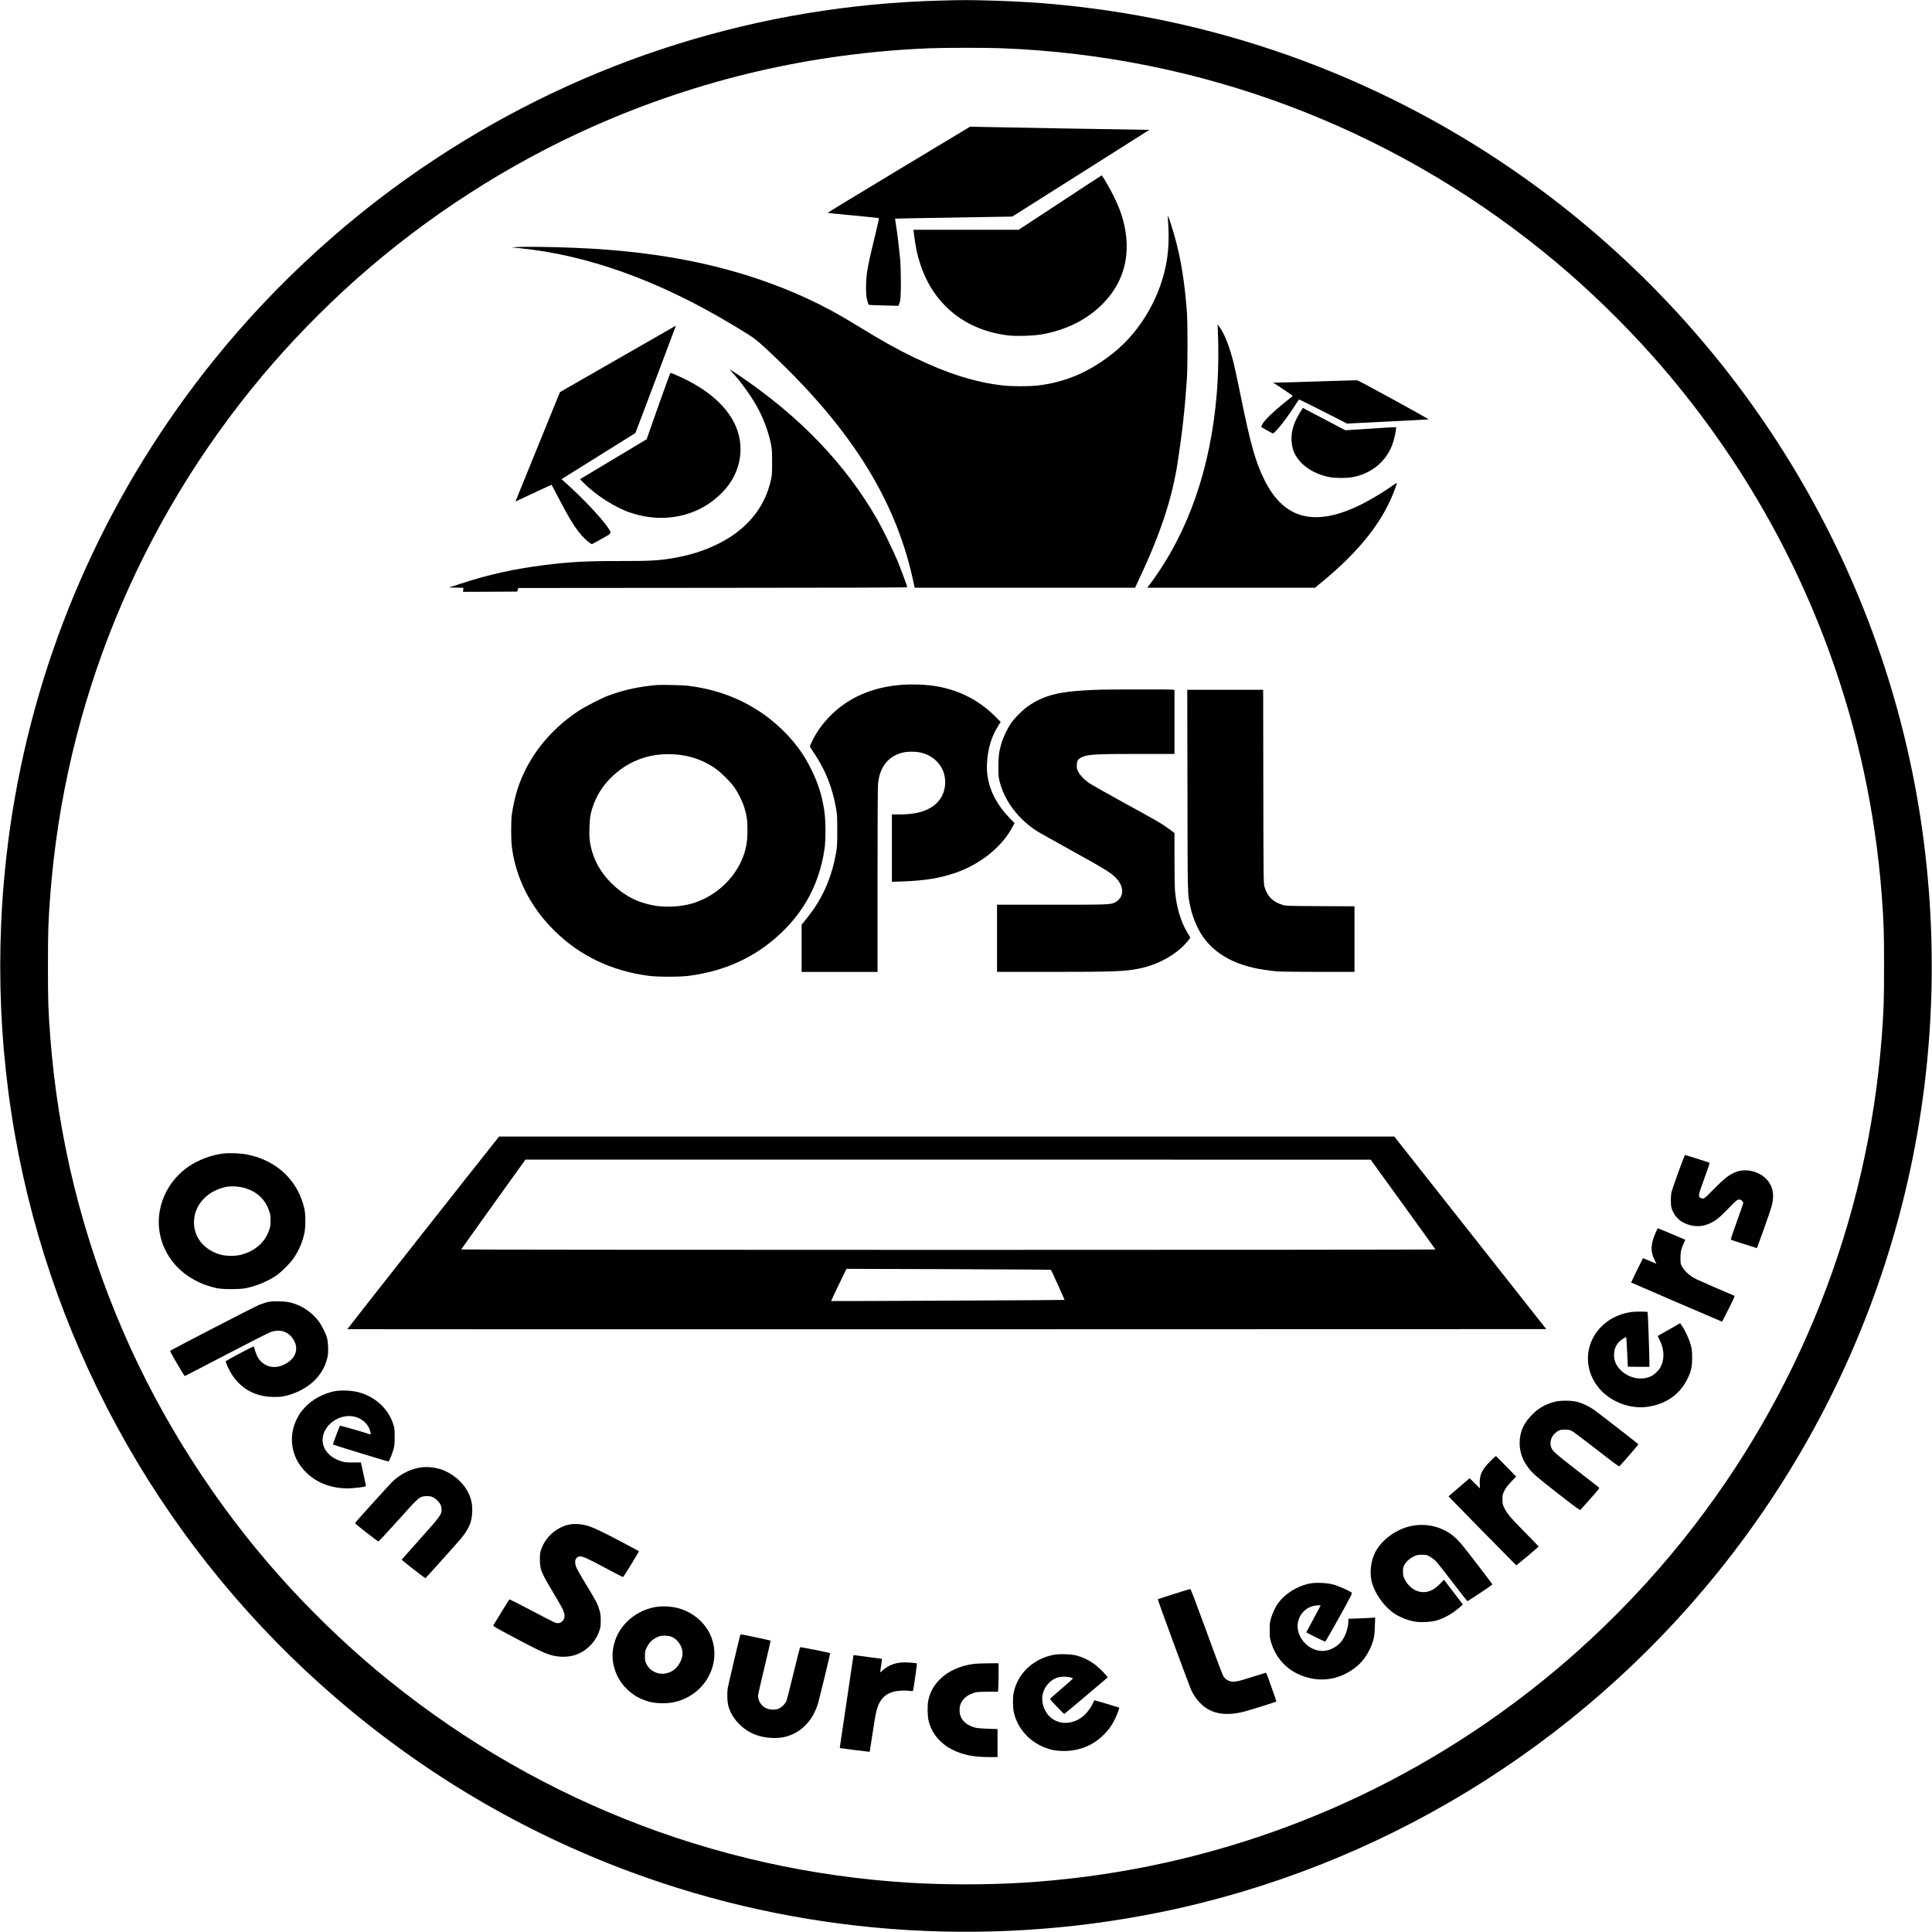 <?xml version="1.0" standalone="no"?>
<!DOCTYPE svg PUBLIC "-//W3C//DTD SVG 20010904//EN"
 "http://www.w3.org/TR/2001/REC-SVG-20010904/DTD/svg10.dtd">
<svg version="1.0" xmlns="http://www.w3.org/2000/svg"
 width="3767pt" height="3767pt" viewBox="0 0 3767 3767"
 preserveAspectRatio="xMidYMid meet">

<g transform="translate(0,3767) scale(0.1,-0.1)"
fill="#000000" stroke="none">
<path d="M18344 37659 c-3526 -91 -6908 -1150 -9849 -3084 -1623 -1067 -3092
-2400 -4316 -3915 -2004 -2483 -3339 -5414 -3888 -8535 -382 -2171 -382 -4409
0 -6580 750 -4265 2972 -8159 6274 -10994 1707 -1466 3619 -2595 5715 -3374
3282 -1221 6883 -1496 10345 -791 4262 869 8116 3218 10866 6624 3238 4011
4677 9119 4018 14260 -635 4955 -3246 9472 -7244 12532 -2623 2007 -5733 3289
-8995 3707 -675 87 -1265 132 -1990 151 -406 11 -508 11 -936 -1z m1171 -929
c132 -5 317 -14 410 -20 3843 -232 7469 -1680 10428 -4163 648 -544 1302
-1181 1880 -1831 413 -465 807 -959 1180 -1480 1899 -2655 3030 -5768 3277
-9021 40 -528 45 -689 45 -1380 0 -691 -5 -852 -45 -1380 -272 -3578 -1606
-6966 -3854 -9785 -630 -790 -1350 -1549 -2120 -2233 -465 -413 -959 -807
-1480 -1180 -2734 -1956 -5948 -3094 -9311 -3297 -676 -41 -1504 -41 -2180 0
-3843 232 -7469 1680 -10428 4163 -648 544 -1302 1181 -1880 1831 -1245 1401
-2294 3042 -3032 4747 -796 1838 -1274 3767 -1425 5754 -40 528 -45 689 -45
1380 0 691 5 852 45 1380 284 3731 1723 7255 4143 10138 544 648 1181 1302
1831 1880 1364 1213 2952 2236 4611 2972 2077 921 4264 1430 6555 1524 278 12
1122 12 1395 1z"/>
<path d="M17524 34363 c-765 -461 -1389 -840 -1387 -843 3 -3 227 -26 499 -51
272 -26 498 -49 501 -53 3 -3 -30 -156 -75 -339 -150 -611 -176 -762 -176
-1012 1 -143 4 -183 23 -250 11 -43 25 -83 29 -87 4 -4 136 -11 293 -14 l284
-7 12 24 c31 70 38 147 38 439 0 162 -6 358 -13 435 -20 217 -61 558 -83 684
-10 63 -18 116 -16 118 2 2 517 11 1144 21 l1140 19 1338 846 1338 847 -103 0
c-133 0 -2863 47 -3165 55 l-230 5 -1391 -837z"/>
<path d="M20669 33720 l-807 -530 -1026 0 -1026 0 6 -47 c30 -266 66 -438 131
-633 261 -787 883 -1285 1723 -1381 154 -17 483 -7 639 21 492 86 905 297
1212 617 412 431 542 976 380 1599 -42 158 -91 285 -186 479 -75 152 -221 405
-235 405 -3 0 -368 -239 -811 -530z"/>
<path d="M22773 33378 c22 -290 16 -524 -18 -754 -106 -704 -499 -1396 -1040
-1830 -467 -374 -931 -575 -1477 -640 -175 -20 -499 -20 -688 1 -537 60 -1088
235 -1737 550 -344 167 -606 314 -1075 601 -374 230 -648 379 -958 524 -1322
617 -2790 939 -4600 1009 -416 16 -927 24 -1071 15 l-134 -8 174 -17 c1319
-135 2695 -630 4121 -1485 409 -245 455 -277 641 -449 1633 -1508 2534 -2918
2887 -4517 l36 -168 2149 0 2148 0 60 128 c431 910 662 1603 773 2328 88 571
141 1054 178 1619 16 253 16 1091 0 1305 -45 588 -115 1023 -236 1461 -43 157
-125 409 -133 409 -3 0 -3 -37 0 -82z"/>
<path d="M23745 31230 c18 -414 11 -841 -20 -1226 -118 -1457 -552 -2707
-1286 -3701 l-69 -93 1635 0 1634 0 118 97 c764 625 1226 1217 1452 1857 17
49 30 90 28 92 -2 2 -39 -22 -83 -53 -217 -155 -534 -338 -744 -431 -826 -365
-1388 -195 -1751 530 -178 354 -275 698 -469 1653 -50 248 -109 524 -131 615
-80 326 -183 592 -278 720 l-41 54 5 -114z"/>
<path d="M12047 30672 l-1129 -647 -417 -1025 c-229 -564 -425 -1044 -434
-1067 l-16 -41 82 38 c45 21 203 95 351 164 148 70 270 125 271 124 1 -2 58
-109 125 -238 219 -419 321 -586 453 -741 70 -82 189 -182 210 -177 7 2 93 48
190 103 205 114 197 101 123 214 -118 182 -515 601 -845 892 l-63 56 718 448
c396 247 721 449 722 451 2 1 176 461 387 1021 211 560 388 1030 394 1046 6
15 9 27 8 27 -1 0 -510 -291 -1130 -648z"/>
<path d="M14230 30464 c0 -3 26 -34 58 -68 152 -163 348 -434 467 -646 124
-221 221 -477 272 -715 25 -121 27 -146 27 -375 1 -217 -2 -257 -22 -346 -118
-539 -467 -965 -1015 -1240 -283 -142 -556 -229 -908 -289 -270 -45 -448 -55
-1019 -54 -644 1 -984 -17 -1460 -77 -606 -76 -1102 -186 -1655 -367 l-220
-72 140 -3 140 -3 -3 -39 -4 -40 528 2 527 3 12 35 12 35 3791 3 c2632 1 3792
5 3792 12 0 19 -127 360 -195 525 -77 187 -293 626 -395 804 -619 1076 -1507
2001 -2687 2799 -101 68 -183 120 -183 116z"/>
<path d="M12836 29753 l-228 -648 -649 -389 -650 -389 63 -65 c240 -244 611
-482 914 -586 468 -160 949 -134 1367 75 204 102 409 271 543 449 291 386 323
886 82 1295 -177 301 -479 560 -897 770 -125 62 -291 135 -308 135 -5 0 -111
-291 -237 -647z"/>
<path d="M25745 30235 c-379 -13 -742 -24 -805 -24 l-115 -1 192 -127 c105
-70 190 -131 187 -134 -2 -4 -82 -69 -177 -145 -201 -161 -361 -317 -406 -394
-17 -30 -31 -58 -31 -61 0 -8 215 -129 228 -129 43 0 297 324 456 583 27 42
53 77 59 77 5 0 218 -105 472 -234 l461 -235 790 40 c434 21 793 40 798 42 15
5 -1366 762 -1393 763 -15 1 -336 -9 -716 -21z"/>
<path d="M25368 29661 c-140 -218 -196 -396 -185 -586 6 -111 30 -198 79 -284
121 -212 378 -374 677 -426 107 -19 315 -19 423 0 353 61 634 279 769 594 36
86 75 231 85 320 l7 61 -44 0 c-24 0 -247 -13 -496 -30 l-452 -29 -343 180
c-189 99 -375 198 -414 218 l-70 38 -36 -56z"/>
<path d="M17614 24320 c-595 -39 -1080 -249 -1444 -626 -149 -155 -252 -302
-341 -488 -39 -82 -42 -90 -28 -112 8 -13 44 -67 80 -121 215 -320 352 -667
421 -1068 20 -114 22 -165 23 -425 0 -239 -3 -316 -18 -405 -86 -516 -270
-931 -586 -1322 l-91 -113 0 -460 0 -460 740 0 740 0 0 1788 c0 1105 4 1823
10 1881 13 121 34 200 75 286 79 164 218 275 400 320 104 26 278 24 380 -4
327 -90 509 -381 440 -706 -36 -169 -147 -306 -316 -389 -155 -76 -319 -106
-591 -106 l-118 0 0 -656 0 -657 208 7 c437 15 738 65 1044 172 479 169 894
504 1098 887 l42 78 -104 107 c-306 320 -453 678 -434 1052 15 285 85 523 213
728 l54 86 -93 94 c-344 347 -764 553 -1258 616 -153 19 -385 26 -546 16z"/>
<path d="M12815 24314 c-332 -27 -643 -93 -935 -200 -156 -58 -464 -215 -610
-312 -574 -382 -991 -922 -1184 -1533 -41 -128 -90 -353 -108 -489 -15 -124
-15 -488 1 -615 77 -612 360 -1175 824 -1635 493 -491 1116 -791 1842 -886
181 -24 609 -24 789 0 596 78 1113 286 1547 622 620 479 984 1094 1095 1849
27 182 25 562 -4 750 -47 301 -119 530 -252 800 -135 275 -285 487 -500 709
-506 521 -1157 837 -1915 926 -94 11 -503 21 -590 14z m524 -1375 c214 -36
433 -128 614 -256 105 -75 278 -245 354 -350 77 -104 162 -271 202 -396 51
-159 65 -260 65 -457 0 -198 -21 -333 -75 -488 -167 -473 -603 -855 -1099
-962 -203 -44 -455 -50 -653 -15 -319 57 -588 198 -825 434 -239 237 -377 509
-423 830 -17 120 -6 411 19 521 60 257 177 476 355 666 380 403 894 569 1466
473z"/>
<path d="M21465 24223 c-184 -4 -487 -23 -616 -39 -331 -40 -559 -118 -780
-266 -113 -75 -282 -241 -357 -350 -70 -102 -154 -280 -187 -393 -47 -165 -59
-256 -59 -455 0 -161 3 -198 23 -280 96 -387 365 -744 741 -982 30 -19 325
-185 655 -368 656 -363 767 -432 866 -530 171 -172 173 -376 4 -476 -92 -54
-91 -54 -1247 -54 l-1068 0 0 -655 0 -655 1068 0 c1224 0 1444 9 1727 70 389
85 746 296 949 562 l26 35 -59 99 c-131 219 -211 490 -241 814 -5 63 -10 343
-10 621 l0 507 -87 65 c-155 115 -247 168 -883 516 -343 188 -660 368 -704
399 -93 68 -167 146 -204 216 -21 41 -26 65 -27 121 0 85 22 123 93 159 113
57 265 66 1130 66 l682 0 0 624 0 623 -46 7 c-43 5 -1103 5 -1389 -1z"/>
<path d="M23153 22263 c3 -2107 1 -2000 53 -2258 42 -208 144 -453 253 -605
283 -396 747 -611 1446 -670 66 -5 432 -10 813 -10 l692 0 0 640 0 639 -667 3
c-598 3 -674 5 -726 21 -197 58 -308 168 -364 362 -16 56 -18 183 -21 1948
l-3 1887 -740 0 -740 0 4 -1957z"/>
<path d="M9678 15443 c-293 -365 -2909 -3685 -2906 -3689 3 -2 5264 -3 11691
-2 l11686 3 -1482 1878 -1481 1877 -8727 0 -8727 0 -54 -67z m17677 -1255
c347 -479 632 -875 633 -880 2 -4 -4272 -8 -9498 -8 -5392 0 -9500 4 -9498 9
2 5 284 400 628 880 l625 871 8240 0 8240 -1 630 -871z m-6864 -1277 c9 -8
269 -584 266 -587 -4 -4 -4548 -26 -4552 -22 -1 2 65 144 148 316 l151 312
1990 -6 c1095 -4 1994 -9 1997 -13z"/>
<path d="M4355 15179 c-227 -27 -483 -122 -669 -248 -513 -349 -722 -983 -505
-1538 167 -427 547 -732 1049 -840 120 -25 437 -25 565 0 201 41 417 130 585
242 98 65 284 250 348 347 102 152 171 314 208 488 24 115 24 353 0 465 -120
554 -539 952 -1122 1065 -126 24 -340 33 -459 19z m435 -678 c225 -72 379
-218 454 -430 27 -76 31 -99 31 -196 0 -95 -4 -121 -28 -192 -80 -233 -266
-399 -534 -475 -112 -32 -306 -32 -416 0 -330 95 -530 352 -514 662 16 317
264 581 617 656 108 23 275 12 390 -25z"/>
<path d="M32727 14822 c-65 -180 -125 -355 -134 -387 -20 -84 -21 -256 0 -323
38 -125 131 -234 242 -287 172 -81 341 -84 503 -9 115 52 184 108 364 293 161
164 169 171 207 171 31 0 44 -6 60 -26 12 -15 21 -33 21 -41 0 -8 -56 -170
-125 -360 -69 -190 -122 -350 -118 -354 4 -4 121 -42 259 -86 l251 -79 131
362 c73 200 143 407 157 461 59 227 21 401 -119 538 -132 129 -349 187 -526
140 -148 -39 -258 -119 -490 -356 -150 -153 -180 -179 -206 -179 -16 0 -39 7
-51 15 -45 31 -40 54 77 374 61 167 108 306 106 308 -6 6 -469 153 -481 153
-5 0 -63 -148 -128 -328z"/>
<path d="M32289 13653 c-105 -231 -113 -383 -29 -547 22 -42 37 -76 35 -76 -2
0 -61 25 -131 55 -70 30 -129 54 -130 52 -6 -6 -233 -471 -231 -473 3 -4 1768
-764 1773 -764 2 0 60 113 129 250 122 245 125 251 103 259 -63 24 -690 297
-733 319 -129 65 -231 156 -282 253 -26 51 -28 61 -27 169 0 118 12 163 77
311 l16 36 -262 112 c-144 61 -266 111 -270 111 -4 0 -22 -30 -38 -67z"/>
<path d="M5225 12284 c-38 -8 -118 -34 -176 -58 -90 -36 -1709 -873 -1732
-895 -8 -8 272 -490 286 -491 4 0 369 189 810 419 442 231 834 430 872 442
199 64 366 -5 457 -188 90 -184 -7 -373 -242 -467 -148 -59 -303 -30 -409 75
-57 58 -85 109 -114 206 -13 46 -26 85 -29 89 -9 9 -543 -273 -546 -289 -5
-22 64 -172 114 -250 183 -283 447 -432 789 -444 150 -6 254 9 393 59 373 131
619 391 689 726 19 93 13 275 -12 367 -23 86 -105 249 -163 325 -133 176 -324
304 -539 361 -105 29 -346 36 -448 13z"/>
<path d="M31815 12089 c-340 -45 -620 -237 -764 -524 -165 -330 -99 -728 166
-1006 226 -236 579 -362 895 -320 374 50 648 244 799 566 66 141 82 217 82
390 0 130 -3 163 -26 248 -30 111 -104 274 -166 366 l-42 62 -32 -19 c-18 -11
-86 -50 -152 -87 -66 -37 -150 -85 -186 -106 l-67 -39 38 -77 c96 -196 98
-390 6 -548 -31 -51 -111 -127 -164 -154 -191 -98 -453 -44 -613 125 -90 95
-124 188 -117 315 5 91 36 162 97 226 44 45 128 99 138 89 4 -4 12 -133 19
-289 6 -155 12 -283 13 -284 0 -2 96 -3 211 -3 l210 0 0 83 c-1 187 -29 979
-35 985 -10 11 -233 11 -310 1z"/>
<path d="M6533 10546 c-228 -44 -440 -158 -590 -319 -78 -84 -114 -137 -163
-239 -142 -298 -111 -643 82 -903 212 -285 532 -436 922 -435 111 1 337 27
351 42 1 1 -20 107 -47 233 l-51 230 -156 0 c-145 0 -162 2 -243 29 -212 69
-348 229 -348 407 0 294 333 532 635 454 155 -41 274 -163 300 -308 6 -37 5
-38 -17 -31 -189 61 -575 171 -580 166 -8 -9 -140 -364 -136 -367 9 -9 1074
-335 1083 -331 14 5 78 163 101 251 15 55 19 105 19 230 0 140 -3 169 -23 235
-98 312 -355 550 -687 636 -124 32 -338 42 -452 20z"/>
<path d="M30340 10344 c-170 -36 -319 -114 -442 -232 -185 -176 -268 -356
-268 -577 0 -176 54 -330 168 -481 89 -117 146 -167 597 -519 341 -266 409
-315 420 -304 7 8 95 106 195 218 182 205 182 205 161 222 -12 10 -211 165
-442 345 -421 327 -460 363 -487 443 -30 88 1 195 76 263 68 62 97 73 192 73
73 0 93 -4 140 -27 30 -16 248 -179 484 -363 342 -267 432 -333 442 -323 119
128 373 422 369 428 -8 13 -792 621 -870 675 -97 67 -235 131 -335 155 -102
24 -298 26 -400 4z"/>
<path d="M29052 9174 c-159 -161 -208 -268 -200 -436 l4 -89 -100 99 -101 100
-206 -177 -206 -177 656 -671 c361 -368 660 -671 664 -673 9 -2 437 358 437
367 0 3 -123 130 -274 283 -283 288 -343 359 -398 476 -30 62 -33 78 -33 160
0 84 2 95 38 168 29 58 62 101 134 177 l95 99 -193 198 c-106 108 -197 199
-202 201 -4 2 -57 -46 -115 -105z"/>
<path d="M8215 9059 c-188 -24 -361 -105 -532 -248 -52 -43 -753 -817 -761
-840 -3 -10 438 -354 456 -355 8 -1 179 183 381 408 410 458 418 465 540 474
100 7 161 -16 231 -87 60 -61 80 -106 80 -184 0 -86 -40 -140 -420 -564 -195
-218 -356 -399 -358 -403 -3 -7 452 -363 463 -361 6 0 551 607 672 748 169
197 232 337 240 538 6 137 -14 244 -66 358 -82 183 -249 346 -453 442 -139 66
-321 94 -473 74z"/>
<path d="M11129 7950 c-257 -40 -490 -238 -575 -486 -24 -68 -28 -95 -27 -194
0 -200 18 -247 245 -628 93 -155 182 -310 198 -344 53 -112 49 -192 -11 -243
-40 -33 -74 -41 -125 -27 -23 6 -234 113 -468 238 -247 131 -431 223 -436 218
-8 -8 -289 -466 -311 -506 -7 -14 48 -46 369 -217 447 -237 596 -310 717 -350
205 -68 432 -58 600 26 181 91 320 250 382 438 23 69 26 97 26 200 0 100 -5
135 -27 208 -35 118 -60 165 -263 500 -114 186 -182 309 -195 350 -30 96 -9
165 57 187 53 18 127 -14 507 -216 190 -101 350 -184 355 -184 10 0 317 499
311 505 -2 2 -161 87 -353 189 -373 198 -556 283 -679 315 -91 24 -220 33
-297 21z"/>
<path d="M27599 7930 c-350 -41 -698 -294 -814 -590 -64 -162 -78 -368 -36
-525 57 -212 229 -457 416 -591 118 -84 289 -152 444 -175 110 -15 282 -6 386
21 156 41 340 145 479 272 l49 44 -184 241 -184 241 -80 -82 c-123 -127 -244
-176 -379 -155 -124 20 -245 117 -307 246 -29 59 -33 78 -33 148 -1 68 3 88
26 130 35 67 104 129 186 168 60 29 77 32 157 32 83 0 95 -3 153 -34 34 -19
84 -56 111 -82 27 -27 177 -215 332 -419 156 -203 287 -370 291 -370 11 0 488
319 488 326 0 8 -470 622 -566 739 -138 169 -229 247 -369 317 -173 88 -368
121 -566 98z"/>
<path d="M25545 6796 c-256 -50 -499 -203 -634 -400 -49 -71 -98 -176 -127
-272 -25 -80 -27 -104 -27 -239 0 -135 2 -159 27 -239 82 -270 259 -484 501
-604 394 -197 822 -147 1166 134 148 121 273 321 325 519 22 82 27 130 31 269
l6 168 -59 -6 c-33 -3 -150 -8 -261 -12 l-203 -7 0 -47 c0 -137 -65 -316 -150
-412 -88 -101 -231 -168 -354 -168 -207 0 -404 153 -468 363 -76 250 97 505
355 524 42 3 77 4 77 1 0 -2 -63 -120 -140 -263 -77 -142 -140 -260 -140 -262
0 -5 358 -183 369 -183 4 0 126 212 271 472 245 442 261 473 243 486 -52 39
-268 135 -358 158 -124 32 -339 42 -450 20z"/>
<path d="M22887 6590 c-170 -54 -310 -100 -312 -102 -7 -7 624 -1720 659
-1788 55 -108 114 -187 199 -267 193 -180 468 -226 817 -138 96 24 629 190
637 199 4 3 -192 555 -200 562 -1 2 -122 -36 -267 -82 -319 -103 -386 -113
-473 -70 -35 17 -64 41 -85 70 -23 32 -117 279 -335 878 -199 546 -308 834
-318 835 -8 1 -153 -43 -322 -97z"/>
<path d="M12773 6335 c-366 -66 -675 -328 -783 -663 -64 -199 -63 -379 4 -575
45 -131 114 -243 211 -342 126 -129 257 -207 440 -261 127 -38 346 -45 485
-16 396 82 702 381 781 765 92 449 -160 883 -610 1047 -157 57 -364 75 -528
45z m329 -582 c104 -47 189 -163 203 -278 19 -147 -78 -325 -213 -394 -113
-58 -224 -61 -330 -11 -72 34 -123 85 -159 159 -25 49 -28 68 -28 151 0 86 3
102 31 160 51 109 129 181 237 221 69 26 192 22 259 -8z"/>
<path d="M14435 5797 c-15 -47 -237 -986 -245 -1037 -14 -93 -12 -244 5 -325
30 -142 118 -289 243 -406 164 -154 361 -233 617 -246 419 -22 763 237 894
672 27 90 242 977 238 981 -10 10 -581 124 -587 117 -4 -4 -62 -234 -129 -510
-67 -276 -128 -518 -137 -538 -21 -52 -87 -120 -142 -146 -60 -29 -156 -31
-231 -5 -104 36 -181 143 -181 254 0 18 56 266 125 550 69 284 122 519 118
523 -5 3 -100 25 -213 49 -113 23 -242 50 -288 60 -61 14 -84 15 -87 7z"/>
<path d="M20547 5405 c-398 -75 -704 -363 -782 -736 -20 -93 -19 -279 1 -377
65 -315 305 -586 621 -701 124 -46 223 -62 363 -62 286 2 543 102 740 288 102
97 154 161 215 269 45 79 101 210 111 263 l6 27 -242 73 c-133 40 -243 71
-244 69 -1 -2 -11 -23 -22 -48 -31 -74 -107 -182 -165 -236 -280 -262 -683
-185 -799 152 -63 181 -20 356 116 484 78 72 147 101 260 108 83 4 199 -18
192 -38 -2 -5 -95 -88 -208 -185 -113 -98 -214 -185 -224 -195 -19 -18 -16
-22 119 -165 76 -80 142 -144 147 -143 5 2 198 163 428 358 l418 354 -31 41
c-56 71 -182 189 -256 238 -95 65 -218 121 -321 148 -110 28 -328 35 -443 14z"/>
<path d="M16640 5391 c0 -6 -58 -399 -129 -873 -71 -475 -131 -878 -133 -897
l-3 -35 289 -38 c160 -20 291 -36 293 -35 1 2 28 172 59 377 62 415 87 514
154 617 60 91 132 142 248 177 72 21 210 29 305 19 74 -9 78 -8 82 11 13 58
77 517 73 521 -11 12 -212 26 -283 21 -155 -11 -259 -51 -368 -141 -37 -30
-67 -54 -67 -52 0 2 9 62 20 133 11 70 18 129 17 130 -1 1 -112 16 -247 33
-135 18 -260 34 -277 37 -21 4 -33 2 -33 -5z"/>
<path d="M19001 5229 c-269 -31 -510 -138 -672 -299 -123 -121 -199 -259 -230
-420 -20 -104 -15 -310 10 -405 42 -156 117 -282 235 -392 80 -76 130 -110
232 -161 198 -100 408 -141 722 -142 l152 0 0 274 0 273 -187 6 c-123 4 -209
11 -248 22 -145 38 -245 116 -285 221 -32 85 -26 198 15 273 51 93 147 160
275 192 37 10 117 14 246 14 l192 0 6 65 c3 36 6 161 6 278 l0 212 -197 -1
c-109 -1 -231 -5 -272 -10z"/>
</g>
</svg>

